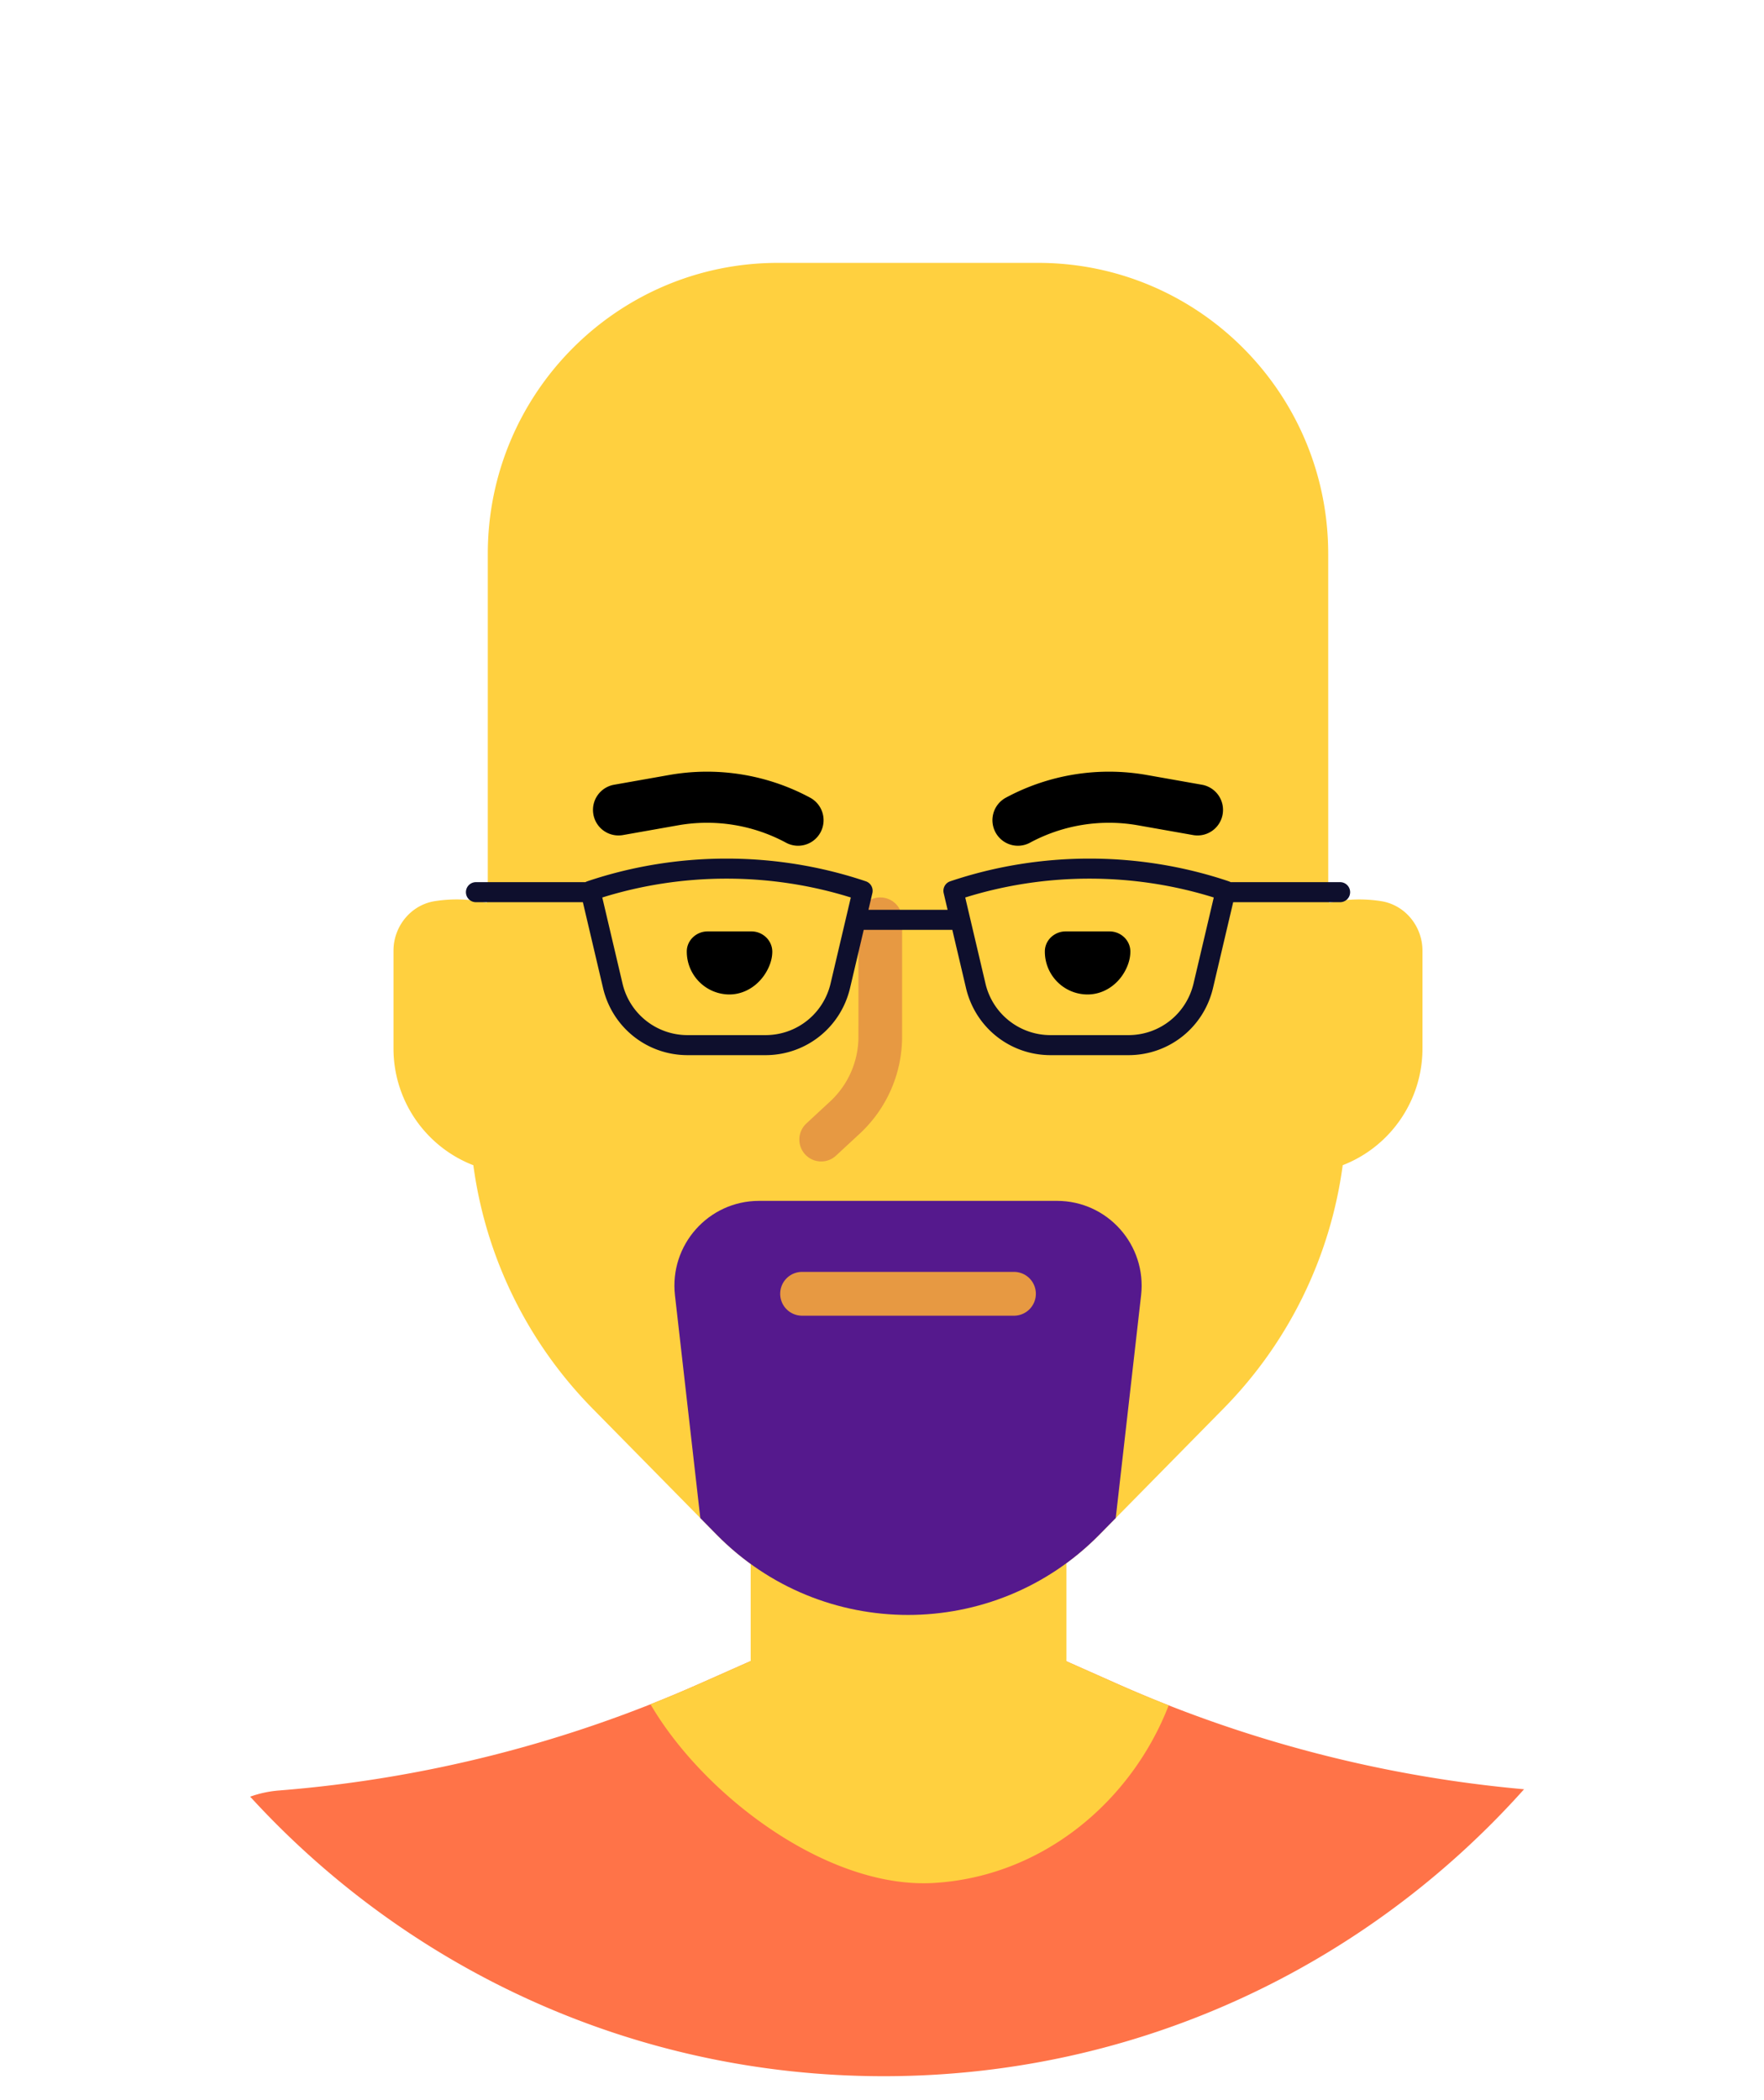 <svg width="268" height="319" viewBox="0 0 268 319" fill="none" xmlns="http://www.w3.org/2000/svg"><g filter="url(#filter0_d)" fill-rule="evenodd" clip-rule="evenodd"><path d="M264.875 174.427c0 72.341-58.474 130.985-130.606 130.985S3.663 246.768 3.663 174.427c0-72.341 58.475-130.986 130.606-130.986 72.132 0 130.606 58.645 130.606 130.986z" fill="#fff"/><path d="M138.007 231.715l-31.858 14.128a195.35 195.35 0 01-63.766 16.164 16.96 16.96 0 00-4.375.939c23.875 26.1 58.16 42.466 96.261 42.466 38.645 0 73.365-16.838 97.277-43.592a195.137 195.137 0 01-61.79-16.01l-31.749-14.095z" fill="#FF7348"/><path d="M209.834 126.901a21.192 21.192 0 00-7.897.24l-.142-1.505-.004-51.492c-.002-24.416-19.739-44.209-44.085-44.209h-39.511c-24.348 0-44.085 19.795-44.086 44.213l-.001 51.537-.137 1.458a21.203 21.203 0 00-7.911-.242c-3.643.575-6.278 3.832-6.278 7.531v14.849c0 7.914 4.878 14.933 12.132 17.739a65.019 65.019 0 0018.084 36.937l18.891 19.195a41.17 41.17 0 005.16 4.44v14.748l-7.9 3.504a197.313 197.313 0 01-7.32 3.068c8.116 13.901 26.93 28.085 43.017 27.145 16.539-.968 30.05-12.375 35.711-26.985a193.433 193.433 0 01-7.801-3.261l-7.733-3.434v-14.904a41.307 41.307 0 004.996-4.321l18.891-19.195a65.014 65.014 0 0018.085-36.943c7.246-2.81 12.117-9.824 12.117-17.733v-14.849c0-3.699-2.634-6.956-6.278-7.531z" fill="#FFD03F"/><path d="M115.315 172.434h45.278c7.675 0 13.64 6.703 12.769 14.351l-3.852 33.836-2.492 2.532c-15.989 16.247-42.139 16.247-58.129 0l-2.492-2.532-3.851-33.836c-.871-7.648 5.093-14.351 12.769-14.351z" fill="#55198D"/><path d="M168.58 131.5h-6.69c-1.69 0-3.14 1.335-3.149 3.029v.034c0 3.548 2.828 6.434 6.347 6.512 2.733.061 5.105-1.711 6.159-4.24.346-.829.488-1.594.483-2.307-.011-1.694-1.461-3.028-3.15-3.028zm-54.411 0H107.5c-1.691 0-3.148 1.333-3.158 3.029v.034c0 3.483 2.725 6.327 6.153 6.505 2.76.143 5.19-1.629 6.309-4.162.364-.823.52-1.583.528-2.291.017-1.73-1.439-3.115-3.163-3.115zm10.492-15.056a3.888 3.888 0 00-1.572-5.258 33.056 33.056 0 00-21.385-3.457l-8.414 1.488a3.88 3.88 0 00-3.14 4.496 3.872 3.872 0 004.484 3.149l8.414-1.488a25.3 25.3 0 0116.369 2.646 3.843 3.843 0 001.833.465 3.87 3.87 0 003.411-2.041zm29.99 2.041a3.867 3.867 0 01-3.41-2.041 3.888 3.888 0 011.572-5.259 33.058 33.058 0 0121.385-3.456l8.414 1.488a3.88 3.88 0 013.139 4.496 3.87 3.87 0 01-4.483 3.149l-8.414-1.488a25.303 25.303 0 00-16.37 2.646 3.84 3.84 0 01-1.833.465z" fill="#000"/><path d="M124.761 166.447c-.894 0-1.784-.36-2.438-1.069a3.335 3.335 0 01.186-4.702l3.628-3.361a13.425 13.425 0 004.284-9.816l.004-17.834a3.322 3.322 0 013.317-3.327h.001a3.322 3.322 0 013.317 3.328l-.004 17.835a20.108 20.108 0 01-6.417 14.702l-3.628 3.361a3.3 3.3 0 01-2.25.883z" fill="#E79942"/><path d="M181.335 139.394c-1.088 4.628-5.159 7.859-9.9 7.859h-11.82a10.14 10.14 0 01-9.9-7.859l-3.069-13.049c12.228-3.818 25.529-3.818 37.758 0l-3.069 13.049zm-65.042 7.859h-11.821a10.14 10.14 0 01-9.9-7.859l-3.068-13.049c12.228-3.818 25.53-3.818 37.758 0l-3.07 13.049c-1.088 4.628-5.159 7.859-9.899 7.859zm87.309-23.238h-16.636a1.521 1.521 0 00-.28-.129c-13.646-4.598-28.676-4.598-42.322 0a1.524 1.524 0 00-.994 1.792l.596 2.536h-12.025l.596-2.536a1.523 1.523 0 00-.994-1.792c-13.645-4.598-28.676-4.598-42.321 0-.1.034-.193.078-.28.129H72.305a1.52 1.52 0 00-1.518 1.523c0 .84.68 1.521 1.518 1.521h16.248l3.065 13.034c1.413 6.009 6.699 10.205 12.854 10.205h11.821c6.155 0 11.441-4.196 12.854-10.205l2.078-8.834h13.458l2.077 8.834c1.414 6.009 6.7 10.205 12.855 10.205h11.82c6.156 0 11.442-4.196 12.855-10.205l3.065-13.034h16.247a1.52 1.52 0 001.518-1.521 1.52 1.52 0 00-1.518-1.523z" fill="#0E0F2D"/><path d="M154.056 189.877h-32.205a3.322 3.322 0 01-3.317-3.327 3.322 3.322 0 013.317-3.327h32.205a3.322 3.322 0 013.318 3.327 3.322 3.322 0 01-3.318 3.327z" fill="#E79942"/></g><defs><filter id="filter0_d" x="0" y="0" width="268" height="319" filterUnits="userSpaceOnUse" color-interpolation-filters="sRGB"><feFlood flood-opacity="0" result="BackgroundImageFix"/><feColorMatrix in="SourceAlpha" type="matrix" values="0 0 0 0 0 0 0 0 0 0 0 0 0 0 0 0 0 0 127 0"/><feOffset dy="10"/><feGaussianBlur stdDeviation="1.5"/><feColorMatrix type="matrix" values="0 0 0 0 0.063 0 0 0 0 0.314 0 0 0 0 0.683 0 0 0 0.3 0"/><feBlend mode="normal" in2="BackgroundImageFix" result="effect1_dropShadow"/><feBlend mode="normal" in="SourceGraphic" in2="effect1_dropShadow" result="shape"/></filter></defs></svg>